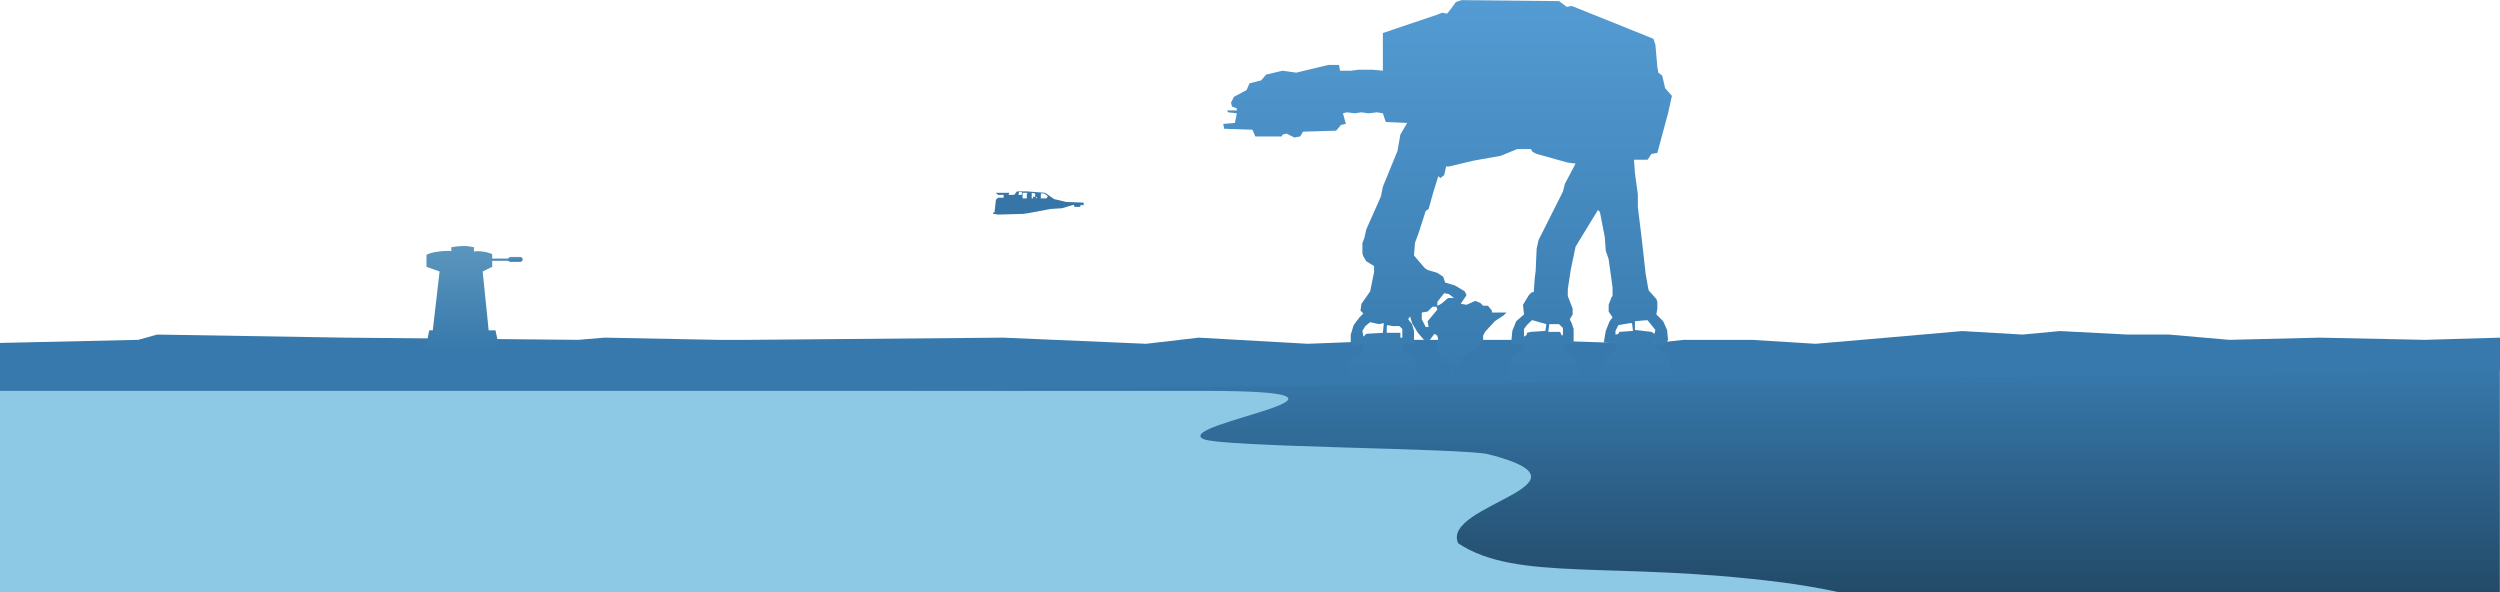<svg width="4682" height="1109" viewBox="0 0 4682 1109" fill="none" xmlns="http://www.w3.org/2000/svg">
<path d="M993.311 1310.82H4681.74V690H993.311V1310.82Z" fill="url(#paint0_linear_249_27910)"/>
<path d="M4541.14 636.444L4682 632.333V694L-72 754V643.844L259.019 636.444L294.234 626.578L646.382 632.333L1083.05 636.444L1132.35 632.333L1343.64 636.444H1407.02L1878.9 632.333L2146.53 643.844L2245.13 632.333L2449.38 643.844L2639.54 636.444H2850.83L3083.25 643.844L3153.68 636.444H3280.45L3400.18 643.844L3534 632.333L3674.86 620L3787.54 626.578L3857.97 620L3984.75 626.578H4062.22L4174.91 636.444L4343.94 632.333L4541.14 636.444Z" fill="#3779AC"/>
<path d="M2737.46 0.232L2919.74 2.044L2934.33 12.912L2943.44 11.1L3038.23 49.138L3096.56 72.685L3100.2 83.553L3103.85 125.213L3105.67 136.081L3112.96 141.515L3118.43 165.062L3131.19 179.552L3123.9 212.156L3103.85 286.419L3092.91 288.231L3085.62 299.098H3060.1L3061.92 324.457L3067.39 364.306V387.853L3074.68 447.626L3081.98 512.833L3087.44 543.625L3102.03 559.927L3103.85 565.361V578.04L3102.03 588.908L3114.79 601.587L3122.08 617.889L3123.9 636.002L3120.26 645.058H3103.85L3098.38 641.436L3102.03 654.115L3122.08 663.172L3127.55 681.285L3129.37 693.964L3125.72 703.02L3136.66 704.832L3147.6 710.266V712.077H2808.55L2812.2 708.454L2828.6 703.02V699.398H2824.96V686.719L2828.6 683.096L2832.25 666.794L2850.48 655.926L2855.94 645.058H2835.89L2830.42 639.624L2832.25 619.7L2839.54 601.587L2854.12 588.908L2852.3 570.795L2863.24 552.682L2868.7 547.248H2872.35L2874.17 521.889L2876 507.399L2877.82 465.739L2881.46 449.437L2927.03 358.872L2930.68 344.381L2950.73 306.344L2936.15 304.532L2877.82 288.231L2870.53 284.608L2866.88 279.174H2841.36L2810.37 291.853L2759.33 300.91L2713.76 311.778H2708.29L2704.65 328.079L2697.36 333.513L2693.71 329.891L2684.6 358.872L2675.48 391.475L2670.02 395.098L2657.26 434.947L2649.96 454.871L2648.14 478.418L2668.19 501.965L2673.66 505.588L2691.89 511.022L2702.83 518.267L2706.47 529.135L2724.7 534.569L2742.93 545.436L2746.57 552.682L2735.64 568.983L2746.57 570.795L2762.98 563.55L2772.09 567.172L2777.56 572.606H2786.68L2793.97 581.663V585.285H2821.31L2815.84 590.719L2799.44 601.587L2781.21 621.511L2777.56 628.757V637.813L2761.16 655.926L2750.22 657.738L2735.64 674.039L2724.7 692.152L2717.41 704.832L2715.59 699.398V681.285L2706.47 677.662L2701 674.039L2695.53 661.36L2690.07 655.926V645.058L2693.71 637.813L2691.89 628.757L2686.42 625.134L2675.48 639.624L2666.37 636.002L2655.43 623.323L2644.5 605.21L2640.85 592.53L2637.2 597.964L2644.5 607.021L2648.14 619.7V645.058L2635.38 646.87L2626.27 645.058L2628.09 655.926L2640.85 663.172L2648.14 664.983L2651.79 686.719L2655.43 688.53L2653.61 701.209L2660.9 706.643L2673.66 712.077L2675.48 715.699H2504.14L2511.43 710.266L2522.37 704.832H2526.01L2524.19 688.53L2527.83 679.473L2529.66 666.794L2544.24 661.36L2551.53 657.738L2553.35 645.058L2544.24 648.681L2531.48 646.87L2529.66 643.247V626.945L2535.13 608.832L2546.06 594.342L2553.35 587.097L2547.89 581.663L2549.71 568.983L2562.47 550.87L2566.11 545.436L2573.4 509.21V498.342L2558.82 489.286L2553.35 480.229L2551.53 474.795V454.871L2555.18 445.814L2558.82 429.513L2586.16 367.928L2589.81 349.815L2617.15 282.797L2622.62 252.004L2635.38 230.269L2595.28 228.457L2589.81 212.156L2578.87 210.344L2562.47 212.156L2549.71 210.344L2536.95 212.156L2522.37 210.344L2515.07 212.156L2520.54 232.08L2511.43 233.891L2502.31 244.759L2440.34 246.57L2434.87 255.627L2423.93 257.438L2409.35 250.193L2402.06 252.004L2400.24 255.627H2351.02L2345.55 242.948L2292.69 241.137L2290.87 232.08L2312.74 230.269L2316.38 212.156L2299.98 210.344L2298.16 206.722H2316.38V203.099L2307.27 199.476L2305.45 192.231L2310.92 181.363L2334.61 168.684L2340.08 156.005L2361.96 150.571L2371.07 139.703L2402.06 132.458L2414.82 134.269L2427.58 136.081L2487.73 121.59H2507.78L2509.61 132.458H2529.66L2544.24 130.647H2571.58L2589.81 132.458V61.817L2691.89 27.402L2701 23.779L2710.12 25.591L2717.41 16.534L2726.52 3.855L2737.46 0.232ZM2992.66 393.286L2961.67 444.003L2950.73 462.116L2941.62 505.588L2936.15 541.814V554.493L2945.26 578.04V588.908L2939.79 597.964L2943.44 605.21L2947.09 616.077V643.247L2928.86 645.058V655.926L2948.91 666.794L2952.55 683.096L2956.2 688.53V697.586V704.832L2978.07 710.266L2999.95 703.02L2998.13 684.907H3001.77L3007.24 668.605L3016.35 661.36L3023.65 657.738L3027.29 650.492V643.247L3003.59 641.436L3007.24 619.7L3014.53 601.587L3020 594.342L3012.71 583.474V570.795L3018.18 556.304L3020 554.493V538.191L3012.71 485.663L3007.24 469.361L3005.42 444.003L2996.3 396.909L2992.66 393.286ZM2704.65 549.059L2691.89 565.361V572.606L2699.18 568.983L2711.94 558.116H2722.88L2713.76 550.87L2704.65 549.059ZM2682.77 574.417L2673.66 583.474L2662.72 585.285V597.964L2670.02 612.455H2675.48L2673.66 601.587L2691.89 579.851L2690.07 574.417H2682.77ZM2868.7 599.776L2859.59 608.832L2854.12 616.077V630.568L2859.59 626.945V623.323L2866.88 621.511L2894.22 619.7L2896.05 607.021L2870.53 599.776H2868.7ZM3081.98 599.776L3061.92 601.587V617.889L3092.91 621.511L3098.38 625.134L3100.2 617.889L3085.62 599.776H3081.98ZM2566.11 603.398L2557 610.644L2551.53 619.7L2553.35 630.568L2558.82 625.134L2589.81 623.323L2591.63 605.21L2582.52 607.021L2566.11 603.398ZM2901.52 607.021L2899.69 621.511H2921.57L2925.21 628.757L2927.03 626.945V614.266L2919.74 607.021H2901.52ZM3052.81 605.21L3030.94 608.832L3025.47 619.7V626.945L3030.94 625.134L3032.76 621.511L3058.28 619.7L3056.46 605.21H3052.81ZM2598.92 608.832L2597.1 610.644V623.323H2622.62V632.379H2626.27V616.077L2620.8 610.644H2608.04L2598.92 608.832Z" fill="url(#paint1_linear_249_27910)"/>
<rect width="27.577" height="9.192" rx="4.596" transform="matrix(-1 0 0 1 979.021 481.142)" fill="url(#paint2_linear_249_27910)"/>
<rect width="37.791" height="4.085" transform="matrix(-1 0 0 1 958.59 484.204)" fill="url(#paint3_linear_249_27910)"/>
<path d="M927.952 618.697L936.123 656.999H796.195L803.855 618.697H810.494L823.261 508.389L798.748 499.707V477.237C807.736 471.518 833.475 469.066 845.221 470.088V462.938C862.38 460.078 873.819 459.874 887.608 462.938V471.109C899.864 468.556 918.249 473.662 921.824 476.216V499.707L903.95 508.389L915.185 618.697H927.952Z" fill="url(#paint4_linear_249_27910)"/>
<path d="M2730.9 1017.49C2697.37 944.6 3008.8 907.027 2786.98 850.625C2742.62 839.344 2285.98 837.652 2253.68 822.204C2194.07 793.692 2639.74 732 2253.68 732H-72V1162L3743 1243C3743 1243 3636.17 1128.85 3334.5 1090.38C3021.32 1050.45 2840.65 1090.38 2730.9 1017.49Z" fill="#8DC8E5"/>
<path d="M1904.57 358.42H1922.97L1957.16 361.053L1974.25 372.901L1996.6 378.166L2029.47 379.483V384.748L2024.21 383.432L2022.89 387.381H2012.38L2011.06 383.432L1988.71 390.014L1967.67 391.331L1925.6 399.229L1916.4 400.545L1870.38 401.862L1859.87 400.545V397.913H1862.49L1865.12 374.217L1869.07 370.268H1879.59V365.002H1869.07L1865.12 361.053H1890.1L1888.79 365.002H1899.31L1904.57 358.42ZM1908.51 359.736L1907.2 365.002H1913.77V359.736H1908.51ZM1915.08 361.053V371.584H1922.97V363.686L1924.29 361.053H1915.08ZM1932.18 361.053V371.584H1934.81V367.635L1938.75 368.951V362.369L1932.18 361.053ZM1949.27 362.369V371.584H1959.79L1962.42 367.635L1955.84 362.369H1949.27ZM1940.06 368.951V371.584L1942.69 370.268L1940.06 368.951Z" fill="#3675A6"/>
<defs>
<linearGradient id="paint0_linear_249_27910" x1="3352" y1="1311" x2="3352" y2="690" gradientUnits="userSpaceOnUse">
<stop stop-color="#193448"/>
<stop offset="1" stop-color="#3779AC"/>
</linearGradient>
<linearGradient id="paint1_linear_249_27910" x1="2505.94" y1="715.235" x2="2505.94" y2="-33.225" gradientUnits="userSpaceOnUse">
<stop stop-color="#3779AC"/>
<stop offset="1" stop-color="#559DD5"/>
</linearGradient>
<linearGradient id="paint2_linear_249_27910" x1="13.789" y1="0" x2="13.789" y2="9.192" gradientUnits="userSpaceOnUse">
<stop stop-color="#5B96BD"/>
<stop offset="1" stop-color="#3779AC"/>
</linearGradient>
<linearGradient id="paint3_linear_249_27910" x1="18.895" y1="0" x2="18.895" y2="4.085" gradientUnits="userSpaceOnUse">
<stop stop-color="#5B96BD"/>
<stop offset="1" stop-color="#3779AC"/>
</linearGradient>
<linearGradient id="paint4_linear_249_27910" x1="866.159" y1="460.716" x2="866.159" y2="656.999" gradientUnits="userSpaceOnUse">
<stop stop-color="#5B96BD"/>
<stop offset="1" stop-color="#3779AC"/>
</linearGradient>
</defs>
</svg>
